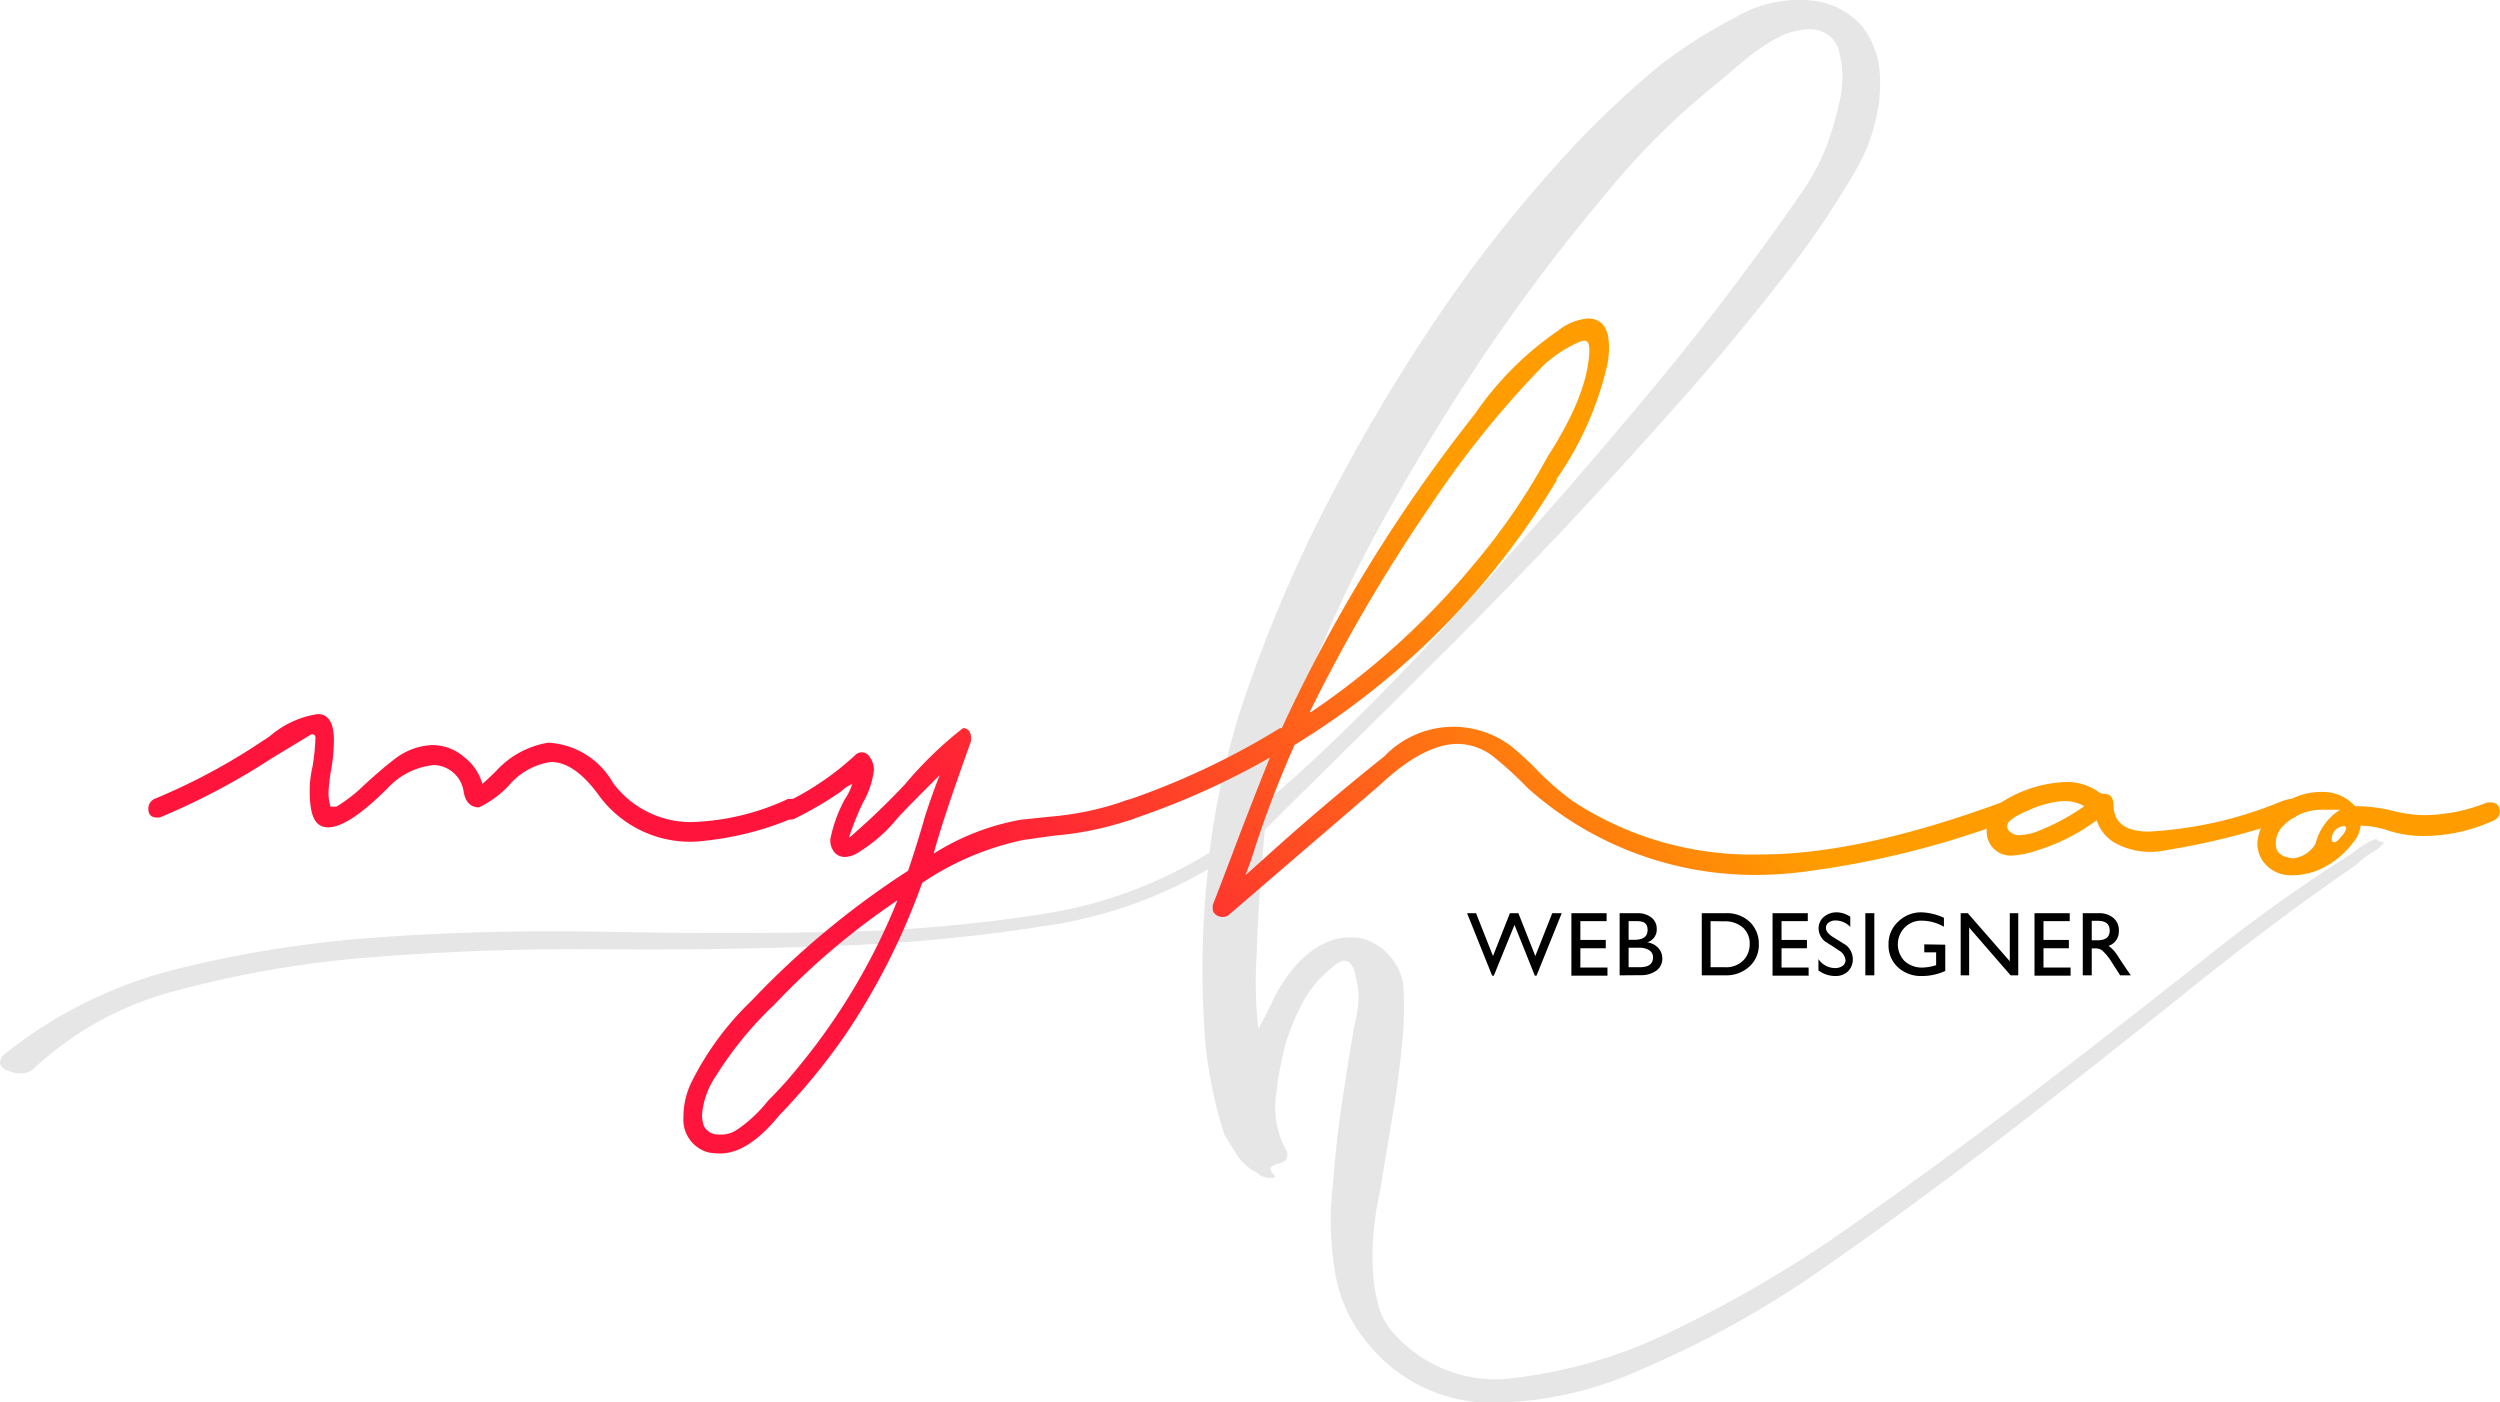 <svg xmlns="http://www.w3.org/2000/svg" xmlns:xlink="http://www.w3.org/1999/xlink" viewBox="0 0 147.64 82.8"><defs><style>.cls-1{opacity:0.1;}.cls-2{fill:url(#linear-gradient);}.cls-3{fill:url(#linear-gradient-2);}.cls-4{fill:url(#linear-gradient-3);}.cls-5{fill:url(#linear-gradient-4);}.cls-6{fill:url(#linear-gradient-5);}</style><linearGradient id="linear-gradient" x1="40.63" y1="35.15" x2="66.62" y2="9.16" gradientUnits="userSpaceOnUse"><stop offset="0" stop-color="#ff153c"/><stop offset="0.98" stop-color="#ff9c00"/></linearGradient><linearGradient id="linear-gradient-2" x1="54.98" y1="49.51" x2="80.98" y2="23.52" xlink:href="#linear-gradient"/><linearGradient id="linear-gradient-3" x1="72.27" y1="66.8" x2="98.27" y2="40.81" xlink:href="#linear-gradient"/><linearGradient id="linear-gradient-4" x1="90.09" y1="84.61" x2="116.08" y2="58.62" xlink:href="#linear-gradient"/><linearGradient id="linear-gradient-5" x1="97.24" y1="91.77" x2="123.23" y2="65.78" xlink:href="#linear-gradient"/></defs><g id="Layer_2" data-name="Layer 2"><g id="Layer_1-2" data-name="Layer 1"><g class="cls-1"><path d="M.31,62.22a26.51,26.51,0,0,1,10.16-5,69.25,69.25,0,0,1,12.25-1.89c4.31-.3,8.76-.39,13.33-.3s9,.1,13.27,0A88,88,0,0,0,61.43,54a26.27,26.27,0,0,0,10-3.65,47.49,47.49,0,0,1,1.75-8.17A84,84,0,0,1,78.2,30.08a107.85,107.85,0,0,1,6.42-10.94,81,81,0,0,1,6.95-9A55.65,55.65,0,0,1,98,3.88a29.14,29.14,0,0,1,4.42-2.82,7.46,7.46,0,0,1,4.81-1A4.55,4.55,0,0,1,110,1.59a5,5,0,0,1,1,2.58,8.9,8.9,0,0,1-.25,3,10.23,10.23,0,0,1-1.07,2.73,53.55,53.55,0,0,1-4.52,6.66q-2.76,3.56-6.07,7.29T92.3,31.3c-2.34,2.46-4.6,4.8-6.81,7s-4.24,4.23-6.12,6.08S75.93,47.77,74.7,49q-.39,4.08-.49,7.44a25.42,25.42,0,0,0,.1,4.32c.26-.45.55-1,.87-1.7a9,9,0,0,1,1.22-1.89,5.72,5.72,0,0,1,1.7-1.41,3.65,3.65,0,0,1,2.34-.34,3.4,3.4,0,0,1,2.43,2.72,20.55,20.55,0,0,1,0,2.72c-.13,1.62-.33,3.21-.59,4.77s-.52,3.11-.77,4.66a19.66,19.66,0,0,0-.35,2.09,15.2,15.2,0,0,0-.09,2.43,9.8,9.8,0,0,0,.34,2.29,3.84,3.84,0,0,0,1,1.75,8,8,0,0,0,7,2.53,28.88,28.88,0,0,0,9.34-2.77,71.73,71.73,0,0,0,10.65-6.27q5.54-3.9,10.89-8t10.16-7.92a94.92,94.92,0,0,1,8.41-6c.26-.2.49-.36.68-.49a4,4,0,0,1,.78-.39.66.66,0,0,0,.48.2,2,2,0,0,1-.68.58,5.53,5.53,0,0,0-1,.78q-4.57,3.12-9.82,7.34t-10.79,8.51q-5.55,4.27-11,8.07A58.64,58.64,0,0,1,97,80.84a21.72,21.72,0,0,1-9.19,2,9.41,9.41,0,0,1-7.15-3.65,8.6,8.6,0,0,1-1.85-4.28,18,18,0,0,1-.09-5c.12-1.62.3-3.21.53-4.76s.47-3.08.73-4.57a8.32,8.32,0,0,0,.24-1.41,4.49,4.49,0,0,0-.14-1.41c-.2-1.17-.72-1.33-1.56-.49a6.33,6.33,0,0,0-1.65,2.05,13.73,13.73,0,0,0-1,2.52,21.33,21.33,0,0,0-.54,3.11A5.22,5.22,0,0,0,76,68c.07.26,0,.44-.09.53a1.09,1.09,0,0,1-.44.2.8.8,0,0,0-.39.19c-.1.1-.05.25.14.44s0,.2-.24.2a1,1,0,0,1-.73-.3,2.83,2.83,0,0,1-1.16-1q-.39-.59-.78-1.26a25.11,25.11,0,0,1-1.22-6.91,53,53,0,0,1,.25-8.75,26.78,26.78,0,0,1-9.73,3.36,101.91,101.91,0,0,1-12.35,1.16q-6.61.26-13.56.2t-13.32.44a62.45,62.45,0,0,0-11.72,1.94A19.53,19.53,0,0,0,2,63.1a1,1,0,0,1-.73.29,1.86,1.86,0,0,1-.77-.15A.7.7,0,0,1,0,62.81C0,62.61.05,62.42.31,62.22ZM75,47.15q1.76-1.45,4.38-4T85,37.38c2-2.17,4-4.46,6.12-6.86s4.15-4.78,6.13-7.15,3.78-4.63,5.4-6.8,3-4.07,4.08-5.69a13.71,13.71,0,0,0,1.17-2.33A20.93,20.93,0,0,0,108.64,6a6.19,6.19,0,0,0-.1-3.21,1.79,1.79,0,0,0-1.61-1.07,4.35,4.35,0,0,0-2.09.58,12.4,12.4,0,0,0-2,1.41l-1.56,1.32a42.56,42.56,0,0,0-6.36,6.32,110.47,110.47,0,0,0-6.86,9q-3.4,5-6.42,10.45a77.15,77.15,0,0,0-4.86,10.55A23.72,23.72,0,0,0,75.82,44C75.46,45.2,75.18,46.24,75,47.15Z"/></g><path d="M92.23,53.93l-1.49,3.69h-.1l-1.2-3-1.22,3h-.1l-1.48-3.69h.53l1,2.53,1-2.53h.5l1,2.53,1-2.53Z"/><path d="M94.88,53.93v.47H93.33v1.11h1.5V56h-1.5v1.14h1.6v.48H92.8V53.93Z"/><path d="M95.65,57.6V53.93h1.07a1.26,1.26,0,0,1,.77.23.82.82,0,0,1,.35.71.78.78,0,0,1-.56.78h0a1.11,1.11,0,0,1,.63.31.91.91,0,0,1,.26.65.86.86,0,0,1-.41.75,1.52,1.52,0,0,1-.85.23Zm.53-3.2v1.1h.35c.51,0,.77-.19.77-.58s-.21-.52-.64-.52Zm0,1.57v1.15h.66c.52,0,.78-.19.78-.58a.48.48,0,0,0-.27-.45,1.08,1.08,0,0,0-.54-.12Z"/><path d="M100.5,57.6V53.93h1.42a1.94,1.94,0,0,1,1.49.59,1.8,1.8,0,0,1,.46,1.24,1.72,1.72,0,0,1-.57,1.33,2,2,0,0,1-1.37.51Zm.52-3.2v2.72h.84a1.42,1.42,0,0,0,1.19-.51,1.4,1.4,0,0,0,.28-.85,1.26,1.26,0,0,0-.42-1,1.6,1.6,0,0,0-1.07-.35Z"/><path d="M106.76,53.93v.47h-1.55v1.11h1.5V56h-1.5v1.14h1.6v.48h-2.13V53.93Z"/><path d="M109.27,54.14v.6a1.2,1.2,0,0,0-.86-.38.65.65,0,0,0-.38.1.38.38,0,0,0-.2.33c0,.19.14.37.41.54l.77.48a1.07,1.07,0,0,1,.41.84,1,1,0,0,1-.29.72,1.05,1.05,0,0,1-.74.27,1.68,1.68,0,0,1-1-.33v-.67a1.19,1.19,0,0,0,1,.53.75.75,0,0,0,.4-.11.42.42,0,0,0,.2-.35.75.75,0,0,0-.41-.59c-.14-.1-.4-.27-.77-.5a1,1,0,0,1-.41-.76.88.88,0,0,1,.33-.73,1.17,1.17,0,0,1,.79-.25A1.47,1.47,0,0,1,109.27,54.14Z"/><path d="M110.69,53.93V57.6h-.53V53.93Z"/><path d="M114.88,55.79v1.55a3.3,3.3,0,0,1-1.4.3,2,2,0,0,1-1.39-.51,1.74,1.74,0,0,1-.56-1.34,1.77,1.77,0,0,1,.58-1.37,1.91,1.91,0,0,1,1.39-.54,3.41,3.41,0,0,1,1.3.32v.53a2.67,2.67,0,0,0-1.31-.36,1.36,1.36,0,0,0-1,.4,1.42,1.42,0,0,0,0,2,1.52,1.52,0,0,0,1.06.37,2.87,2.87,0,0,0,.79-.14v-.76h-.7v-.47Z"/><path d="M119.19,53.93V57.6h-.45l-2.45-2.82V57.6h-.5V53.93h.42l2.48,2.84V53.93Z"/><path d="M122.23,53.93v.47h-1.55v1.11h1.5V56h-1.5v1.14h1.6v.48h-2.13V53.93Z"/><path d="M123,53.93h.93a1.29,1.29,0,0,1,.84.25.92.92,0,0,1,.36.78.89.89,0,0,1-.61.9,1.88,1.88,0,0,1,.43.42c.07.09.19.29.39.59s.26.39.5.73h-.63l-.49-.76a3.19,3.19,0,0,0-.56-.7.65.65,0,0,0-.41-.13h-.22V57.6H123Zm.53.45v1.15h.34c.49,0,.73-.2.72-.59s-.25-.56-.72-.56Z"/><path class="cls-2" d="M40.84,49.71a6.67,6.67,0,0,1-5.51-2.79C34.38,45.63,33.45,45,32.54,45a4,4,0,0,0-2.49,1.39,6,6,0,0,1-1.76,1.29c-.52,0-.83-.34-.92-1a1.83,1.83,0,0,0-1.76-1.5,4.31,4.31,0,0,0-2.71,1.36c-1.55,1.55-2.72,2.32-3.52,2.32s-1.09-.72-1.09-2.18a6.2,6.2,0,0,1,.17-1.42,13.3,13.3,0,0,0,.17-1.68c0-.15-.08-.22-.23-.22l-2.32,1.4a40.78,40.78,0,0,1-6.65,3.52l-.16,0c-.34,0-.51-.17-.51-.53a.64.64,0,0,1,.34-.56,36.46,36.46,0,0,0,6.45-3.46,3.7,3.7,0,0,0,.45-.31,5.59,5.59,0,0,1,2.77-1.25c.63,0,.95.53.95,1.53a9.85,9.85,0,0,1-.14,1.62,11.24,11.24,0,0,0-.17,1.32,2.68,2.68,0,0,0,.11,1l.17,0,.17,0a8.61,8.61,0,0,0,1.56-1.2c.71-.65,1.33-1.19,1.87-1.6A3.88,3.88,0,0,1,25.5,44a2.87,2.87,0,0,1,1.9.7,3.07,3.07,0,0,1,1.09,1.59c.2-.17.47-.42.81-.76a5.34,5.34,0,0,1,3.07-1.67,4.68,4.68,0,0,1,3.83,2.37,5.72,5.72,0,0,0,4.58,2.32,14.4,14.4,0,0,0,5.76-1.37l.19,0a.57.57,0,0,1,.62.54.55.55,0,0,1-.31.5,18.16,18.16,0,0,1-5.31,1.42A7.12,7.12,0,0,1,40.84,49.71Z"/><path class="cls-3" d="M42.54,68.12a4.32,4.32,0,0,1-.7-.06A2,2,0,0,1,40.36,66a4.72,4.72,0,0,1,.48-2.1,17.4,17.4,0,0,1,3.54-4.8,50.55,50.55,0,0,1,9.25-7.68c.47-1.4.79-2.47,1-3.22q.45-1.39.87-2.43c-1.18,1.18-2,2-2.49,2.54a9.17,9.17,0,0,1-2.38,2.07,1.51,1.51,0,0,1-.75.23.82.82,0,0,1-.59-.26,1.12,1.12,0,0,1-.25-.81,8.34,8.34,0,0,1,.87-2.37,3.28,3.28,0,0,0,.42-.87,0,0,0,0,0,0,0,2.15,2.15,0,0,0-.67.45,21.71,21.71,0,0,1-2.68,1.57.53.53,0,0,1-.65-.07.56.56,0,0,1-.19-.46.48.48,0,0,1,.31-.42,16.81,16.81,0,0,0,4.05-2.77.53.53,0,0,1,.78,0,1.31,1.31,0,0,1,.33.87,5,5,0,0,1-.64,1.92,15.83,15.83,0,0,0-.84,2.1,42.49,42.49,0,0,0,3.33-3.19A22.72,22.72,0,0,1,56.87,43c.32,0,.48.24.48.62l0,.14c-1.08,3-1.82,5.19-2.21,6.65a14.4,14.4,0,0,1,5.14-2L62,48.23a17.77,17.77,0,0,0,4.61-1l.14,0c.35,0,.53.19.53.56a.61.61,0,0,1-.33.56,18.9,18.9,0,0,1-4.7,1l-1.79.25a16.84,16.84,0,0,0-6,2.54A40.16,40.16,0,0,1,50,61a37.42,37.42,0,0,1-4,4.89C44.79,67.38,43.62,68.12,42.54,68.12Zm.2-1.12a1.76,1.76,0,0,0,.81-.3A8.19,8.19,0,0,0,45.36,65c.32-.32,1-1,1.9-2.12A37.17,37.17,0,0,0,53,53.17a43,43,0,0,0-7.26,6.15,21.43,21.43,0,0,0-3.49,4.27,4.68,4.68,0,0,0-.79,2.24,2,2,0,0,0,.11.67.94.94,0,0,0,.84.5Z"/><path class="cls-4" d="M72.24,54.15a.65.65,0,0,1-.53-.22.4.4,0,0,1-.09-.25l0-.23c.39-1,.77-2,1.15-3,.72-1.92,1.47-3.83,2.23-5.73l-.11.08a46,46,0,0,1-8.21,3.64l-.17,0a.44.44,0,0,1-.36-.16.59.59,0,0,1-.14-.39c0-.06,0-.15,0-.27s.13-.22.35-.29A45.18,45.18,0,0,0,75.59,43L75.7,43A92.26,92.26,0,0,1,87.1,24.45,18.87,18.87,0,0,1,92,19.54a3.25,3.25,0,0,1,1.76-.73q1.26,0,1.26,1.68a4.85,4.85,0,0,1-.09,1,19.3,19.3,0,0,1-3,6.79l0,.09A45.94,45.94,0,0,1,76.6,43.9a.39.39,0,0,1-.14.08,61.84,61.84,0,0,0-2.57,6.79l-.34.92a.24.24,0,0,1,.09-.08l1.28-1.15q3.33-3,6.85-5.81a5.64,5.64,0,0,1,7.54-.53,19.2,19.2,0,0,1,1.48,1.37,16.17,16.17,0,0,0,2.12,1.84A19.28,19.28,0,0,0,104,50.46q5.83,0,14.19-3.07l.19,0a.43.43,0,0,1,.34.16.53.53,0,0,1,.14.37c0,.06,0,.15,0,.27s-.12.23-.34.32a53.6,53.6,0,0,1-11.68,2.93,22.41,22.41,0,0,1-3.13.23,20.13,20.13,0,0,1-13.5-5.14,21.63,21.63,0,0,0-2.06-1.88A3.5,3.5,0,0,0,86,43.93Q84,44,81.49,46.36L72.6,54A.51.51,0,0,1,72.24,54.15Zm5.11-12.1.08,0a45.76,45.76,0,0,0,9.7-8.83,37.69,37.69,0,0,0,4.27-6.26c1.61-2.49,2.42-4.58,2.46-6.26,0-.39-.09-.58-.28-.58a1,1,0,0,0-.39.11,7.59,7.59,0,0,0-2,1.31,57.38,57.38,0,0,0-6.74,8.36A97.86,97.86,0,0,0,77.35,42.05Z"/><path class="cls-5" d="M118.89,50.52A1.41,1.41,0,0,1,117.33,49a1.85,1.85,0,0,1,.92-1.65,7.54,7.54,0,0,1,3.83-1.17,3.21,3.21,0,0,1,1.84.58.52.52,0,0,0,.34.12c.37,0,.56.23.56.69,0,1,.7,1.54,2.09,1.54a23.68,23.68,0,0,0,7.69-1.73,2.81,2.81,0,0,1,.67-.2.45.45,0,0,1,.37.2.6.6,0,0,1,.16.39.52.52,0,0,1-.39.53,42.52,42.52,0,0,1-7.44,1.9,4.86,4.86,0,0,1-1,.11,4.29,4.29,0,0,1-2.15-.58,2.4,2.4,0,0,1-1-1.29,11.61,11.61,0,0,1-3.55,1.79A5.06,5.06,0,0,1,118.89,50.52Zm.37-1.2a3.29,3.29,0,0,0,1.2-.28,12.65,12.65,0,0,0,2.63-1.43,2.35,2.35,0,0,0-1.26-.3,5.71,5.71,0,0,0-2,.53c-.86.35-1.3.67-1.3.95a.45.45,0,0,0,.12.28A.78.78,0,0,0,119.26,49.32Z"/><path class="cls-6" d="M135.32,51.69a2,2,0,0,1-1.79-1,2,2,0,0,1-.22-.9,2.77,2.77,0,0,1,1.23-2.09,3.93,3.93,0,0,1,2.54-.93,2.56,2.56,0,0,1,2,.84,9.16,9.16,0,0,1,2.21.27,8.32,8.32,0,0,0,1.82.26,10.09,10.09,0,0,0,3.77-.75l.22,0c.36,0,.53.2.53.59a.6.6,0,0,1-.42.5,9.94,9.94,0,0,1-4.1.89,6.62,6.62,0,0,1-2-.3,5.64,5.64,0,0,0-1.7-.31,1.89,1.89,0,0,1-.45,1,5,5,0,0,1-1.55,1.37A4.07,4.07,0,0,1,135.32,51.69Zm.09-1a1.74,1.74,0,0,0,1.34-.87,3.3,3.3,0,0,1,1.45-2H137a3.2,3.2,0,0,0-2.21,1,1.44,1.44,0,0,0-.39.89.32.32,0,0,0,0,.14C134.4,50.36,134.74,50.61,135.41,50.69Zm2.45-.95c.1,0,.24-.12.42-.35a1,1,0,0,0,.28-.49c0-.08-.05-.11-.16-.11a.77.77,0,0,0-.7.78C137.7,49.68,137.75,49.74,137.86,49.74Z"/></g></g></svg>